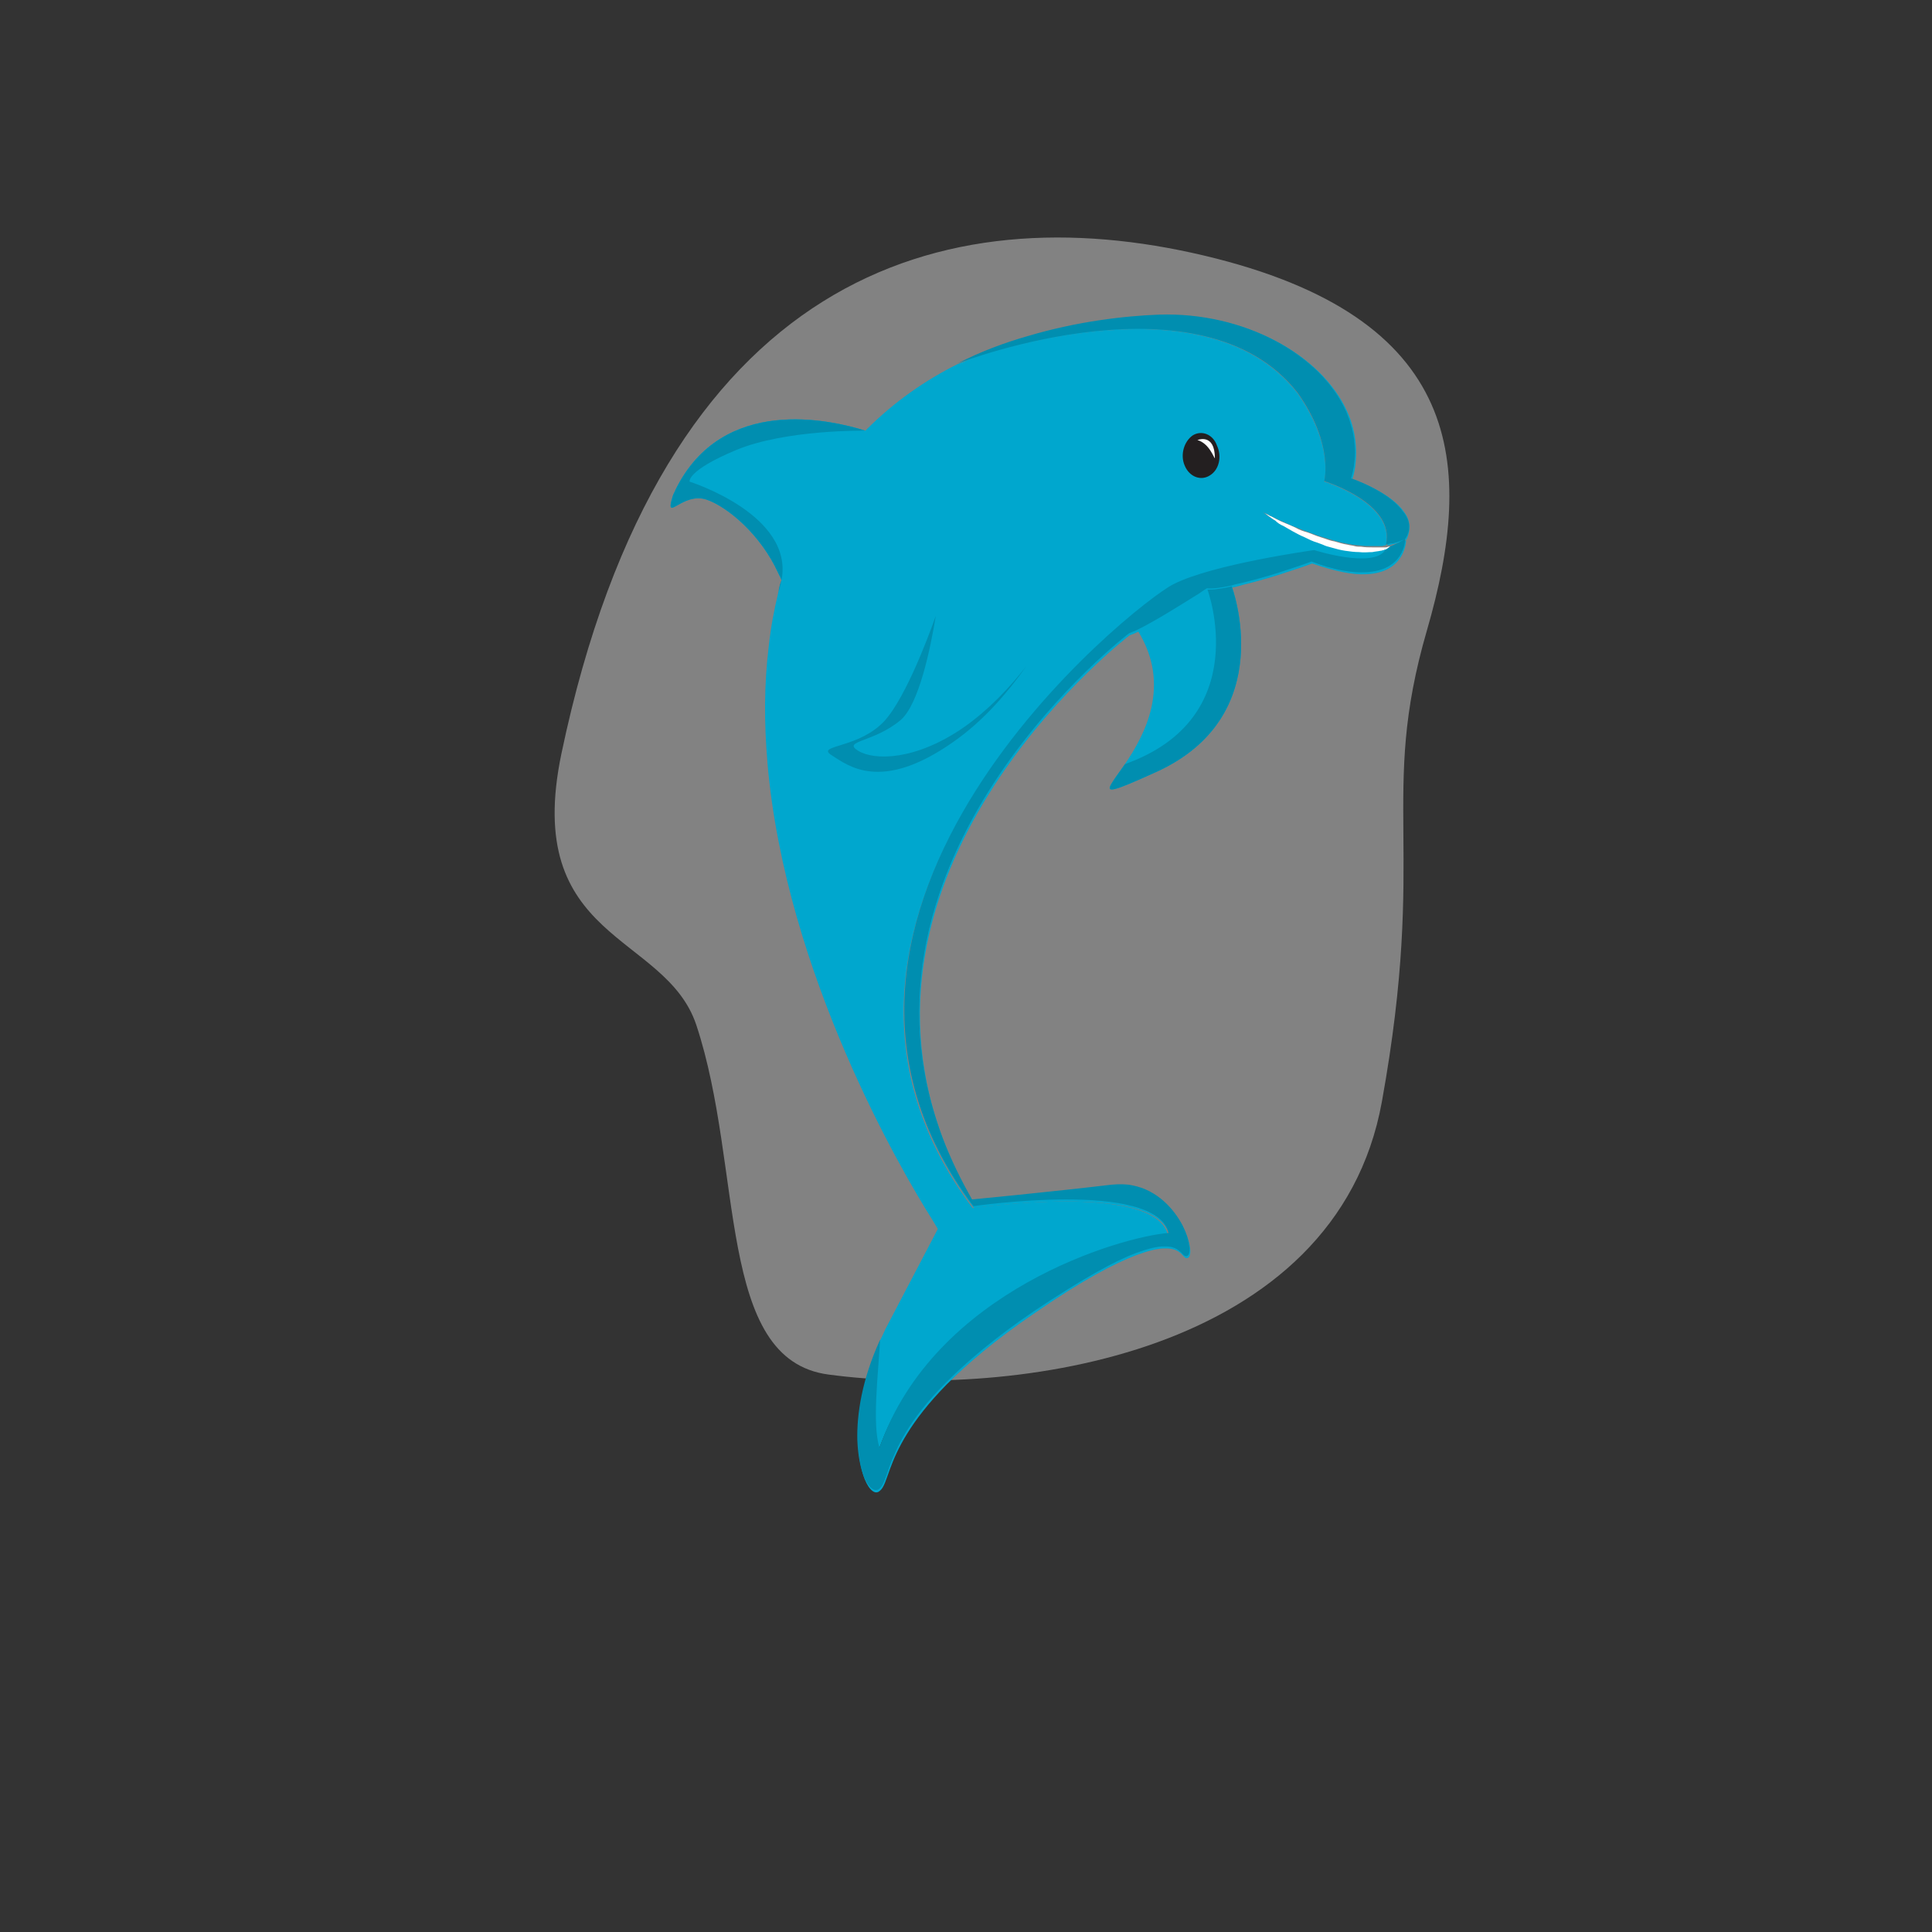 <?xml version="1.0" encoding="utf-8"?>
<!-- Generator: Adobe Illustrator 19.1.0, SVG Export Plug-In . SVG Version: 6.00 Build 0)  -->
<svg version="1.1" xmlns="http://www.w3.org/2000/svg" xmlns:xlink="http://www.w3.org/1999/xlink" x="0px" y="0px" width="288px"
	 height="288px" viewBox="0 0 288 288" enable-background="new 0 0 288 288" xml:space="preserve">
<rect x="0" y="0" width="288" height="288" fill="#333333" stroke="none"/>
<g id="Layer_4">
	<path opacity="0.39" fill="#FFFFFF" d="M212.7,94c7.2-24.8,5.6-46.7-33.2-55.9s-80.8,2.7-95.8,74.2c-5.9,28.1,15.5,26.7,20.1,40.5
		c7.1,21.4,2.9,49.9,19.7,52.1c27.7,3.7,75.7-3,82.5-40.7S205.5,118.8,212.7,94z"/>
</g>
<g id="splash" display="none">
	<path display="inline" fill="#BCE4E7" d="M167.6,201c0,0-2.8-14.2-10.1-14.5s-4.7,6,0.8,7.2C163.8,195.1,167.6,201,167.6,201z"/>
	<path display="inline" fill="#BCE4E7" d="M164.9,201c0,0-8.8-8.7-11.9-5c-3.1,3.6,0.8,6,4.6,5C161.4,200.1,164.9,201,164.9,201z"/>
	<path display="inline" fill="#BCE4E7" d="M164.1,186.8c0,0-0.9-5.1-3.3-6.7c-2.4-1.7-4.3,0.4-4.2,2.1S161.5,183.3,164.1,186.8z"/>
	<path display="inline" fill="#BCE4E7" d="M193.3,150.6c0,0,7.5-1.6,7.2-6.8c-0.3-5.2-5.8-3.3-6,0
		C194.3,147.1,194.6,149,193.3,150.6z"/>
	<path display="inline" fill="#BCE4E7" d="M190.5,150.6c0,0,2.3-4.8-1.1-5S190.7,149.5,190.5,150.6z"/>
	<path display="inline" fill="#BCE4E7" d="M194.5,151.5c0,0,9.4-3.5,8,0C201.1,155,197.2,150.9,194.5,151.5z"/>
	<path display="inline" fill="#BCE4E7" d="M176.4,201.3c0,0,27-30.2,42.1-20.8c15.1,9.3,0.8,12.9-9.3,12.1
		C199.2,191.8,189,191.9,176.4,201.3z"/>
	<path display="inline" fill="#BCE4E7" d="M180,201.3c0,0,18.4-9,22.6-4s0.3,8.5-4.1,8.2C194.2,205.1,191.6,199.3,180,201.3z"/>
	<path display="inline" fill="#BCE4E7" d="M205.3,195.1c0,0,9.8-2.4,11.8,2.1c2,4.5-1.4,6.3-3.6,5.7
		C211.3,202.3,210.4,195.2,205.3,195.1z"/>
	<path display="inline" fill="#BCE4E7" d="M205.8,175.4c0,0,2.5-6,6.6-5.3c4.1,0.6,2.8,4.2,0,4.6C209.6,174.9,207.4,173,205.8,175.4
		z"/>
</g>
<g id="body">
	<path fill="#00A7CE" d="M209.3,76.3C209.3,76.3,209.3,76.3,209.3,76.3c-2.1-3-7.7-4.9-7.7-4.9c0.2-0.6,0.3-1.1,0.4-1.7
		c0.4-2.9,0-5.7-1.1-8.2c-3.8-8.6-15.3-14.9-27.9-14.5c-5.2,0.2-12.3,1-19.6,3.2c-3.5,1-7,2.4-10.5,4.1c1.3-0.5,36.5-13.9,50.7,4.3
		c5.5,7.8,4,13.2,4,13.2s10.6,3.2,9.2,9.5c0.3,0,0.6-0.1,0.9-0.2c0,0,0.1,0,0.1,0c0.4-0.1,0.7-0.2,1-0.3c0.5-0.2,0.8-0.4,0.9-0.4
		c0,0-0.1,0.1-0.2,0.2c-0.1,0.1-0.3,0.3-0.6,0.4c-0.3,0.2-0.6,0.3-1,0.5c-0.2,0.1-0.3,0.1-0.5,0.2c-0.2,0.2-0.5,0.4-0.8,0.6
		c-1.8,2.8-10.6,0-10.6,0s-15.2,2.1-21,5.1c-5.8,3-63,48.5-29.8,92.7c0,0,27.2-4,29.1,4c-6.8,0.5-34.8,8.5-43.1,32
		c-1.1-3.5-0.2-10.8,0.1-16.1c-2.7,5.9-3.6,11.1-3.4,15c0.1,2.3,0.5,4.2,1,5.5c0.7,1.7,1.6,2.4,2.3,1.7c0.6-0.5,0.9-1.7,1.5-3.3
		c1-2.7,2.9-6.9,8.4-12.5c3.1-3.1,7.3-6.7,13.2-10.7c7.1-4.9,11.9-7.4,15.1-8.6l0,0c1.9-0.7,3.2-1,4.2-1c2.8-0.1,2.7,1.8,3.5,1.4
		c0.6-0.3,0.4-2.3-0.7-4.5c-1.3-2.5-3.8-5.3-7.5-6c-1-0.2-2-0.2-3.1-0.1c-9.2,1-20.8,2.2-20.8,2.2c-0.4-0.7-0.8-1.3-1.1-2
		c-1.7-3.2-3.1-6.4-4.1-9.5c-13.5-40.8,28.6-72.9,28.6-72.9c0.3-0.1,0.8-0.3,1.2-0.5c2.8-1.3,7.1-4.1,9.2-5.4
		c0.7-0.5,1.2-0.8,1.2-0.8c1,0,2.2-0.2,3.6-0.4c0.5-0.1,1-0.2,1.6-0.4c2.5-0.6,5.2-1.4,7.2-2.1h0c1.9-0.6,3.2-1.1,3.2-1.1
		c3.5,1.2,6.1,1.7,8,1.6c5.8-0.2,6-4.8,6-5c0,0,0,0,0,0C210.4,78.9,210.2,77.5,209.3,76.3z"/>
	<path fill="#00A7CE" d="M207.2,81.7c-0.2,0.2-0.5,0.4-0.8,0.6c-1.8,2.8-10.6,0-10.6,0s-15.2,2.1-21,5.1c-5.8,3-63,48.5-29.8,92.7
		c0,0,27.2-4,29.1,4c-6.8,0.5-34.8,8.5-43.1,32c-1.1-3.5-0.2-10.8,0.1-16.1c0.3-0.6,0.6-1.2,0.9-1.9c7.8-14.9,7.8-14.9,7.8-14.9
		s-0.3-0.5-0.9-1.5c-4.3-6.8-21.8-36.5-24.5-68c0,0,0-0.1,0-0.1c-0.5-5.8-0.5-11.6,0.2-17.3c0.3-2.8,0.8-5.4,1.4-7.9
		c0-0.2,0.1-0.3,0.1-0.5c0.1-0.5,0.2-0.9,0.4-1.4c-0.2-0.4-0.3-0.7-0.5-1.1c-2.6-5.7-7.5-9.8-10.6-10.9c-3.7-1.3-6.4,3.7-5.1-0.6
		c0.1-0.3,0.3-0.6,0.4-0.9c0,0,0,0,0,0c7-14.2,23.2-10.4,28.3-8.8c0.1-0.1,0.2-0.2,0.2-0.2c4.1-4.1,8.7-7.3,13.5-9.7c0,0,0,0,0,0
		c1.3-0.5,36.5-13.9,50.7,4.3c5.5,7.8,4,13.2,4,13.2s10.6,3.2,9.2,9.5c-0.2,0-0.3,0-0.5,0.1c-0.1,0-0.2,0-0.3,0c-0.4,0-0.9,0-1.4,0
		c-0.6,0-1.2,0-1.8-0.1c-0.3,0-0.7-0.1-1-0.1c-0.3-0.1-0.7-0.1-1-0.2c-0.7-0.1-1.3-0.3-2-0.5c-0.7-0.2-1.3-0.4-2-0.6
		c-0.6-0.2-1.3-0.5-1.9-0.7c-0.6-0.2-1.2-0.5-1.8-0.7c-0.6-0.2-1.1-0.5-1.6-0.7c-0.5-0.2-0.9-0.4-1.3-0.6c-0.4-0.2-0.7-0.3-1-0.5
		c-0.4-0.2-0.7-0.3-0.8-0.4c0.1,0.1,0.4,0.3,0.7,0.5c0.3,0.2,0.6,0.4,0.9,0.6c0.4,0.2,0.8,0.5,1.2,0.8c0.9,0.5,2,1.2,3.2,1.7
		c0.6,0.3,1.2,0.6,1.9,0.8c0.3,0.1,0.5,0.2,0.8,0.3c0.4,0.1,0.8,0.3,1.2,0.4c0.7,0.2,1.4,0.4,2.1,0.5c0.7,0.1,1.4,0.2,2.1,0.2
		c0.7,0.1,1.3,0,2,0h0c0.4,0,0.8-0.1,1.2-0.2c0.2,0,0.3-0.1,0.5-0.1c0.1,0,0.2,0,0.3-0.1C206.8,81.8,207,81.7,207.2,81.7z"/>
	<path fill="#231F20" d="M180.3,70.9c-1.3,0.8-3,0.2-3.7-1.5c-0.7-1.6-0.1-3.6,1.2-4.5c1.3-0.8,3-0.2,3.6,1.5
		C182.2,68.1,181.7,70.1,180.3,70.9z"/>
	<path fill="#FFFFFF" d="M209.5,80.4c0,0-0.1,0.1-0.2,0.2c-0.1,0.1-0.3,0.3-0.6,0.4c-0.3,0.2-0.6,0.3-1,0.5
		c-0.2,0.1-0.3,0.1-0.5,0.2c-0.2,0.1-0.4,0.1-0.6,0.2c-0.1,0-0.2,0-0.3,0.1c-0.2,0-0.3,0.1-0.5,0.1c-0.4,0.1-0.8,0.1-1.2,0.2h0
		c-0.6,0-1.3,0.1-2,0c-0.7,0-1.4-0.1-2.1-0.2c-0.7-0.1-1.4-0.3-2.1-0.5c-0.4-0.1-0.8-0.2-1.2-0.4c-0.3-0.1-0.5-0.2-0.8-0.3
		c-0.7-0.2-1.3-0.5-1.9-0.8c-1.2-0.5-2.3-1.2-3.2-1.7c-0.5-0.2-0.9-0.5-1.2-0.8c-0.4-0.2-0.7-0.5-0.9-0.6c-0.4-0.3-0.6-0.5-0.7-0.5
		c0.1,0,0.4,0.2,0.8,0.4c0.3,0.1,0.6,0.3,1,0.5c0.4,0.2,0.8,0.4,1.3,0.6c0.5,0.2,1,0.4,1.6,0.7c0.5,0.3,1.1,0.5,1.8,0.7
		c0.6,0.2,1.2,0.5,1.9,0.7c0.7,0.2,1.3,0.5,2,0.6c0.7,0.2,1.3,0.4,2,0.5c0.3,0.1,0.7,0.1,1,0.2c0.3,0.1,0.7,0.1,1,0.1
		c0.6,0.1,1.3,0.1,1.8,0.1c0.5,0,0.9,0,1.4,0c0.1,0,0.2,0,0.3,0c0.2,0,0.4,0,0.5-0.1c0.3,0,0.6-0.1,0.9-0.2c0,0,0.1,0,0.1,0
		c0.4-0.1,0.7-0.2,1-0.3C209.2,80.6,209.4,80.4,209.5,80.4z"/>
	<path fill="#008EB0" d="M209.5,80.3C209.5,80.3,209.5,80.3,209.5,80.3c0,0.3-0.2,4.8-6,5c-2,0.1-4.6-0.3-8-1.6c0,0-1.3,0.5-3.2,1.1
		h0c-2,0.7-4.7,1.5-7.2,2.1c-0.5,0.1-1,0.2-1.6,0.4c-1.4,0.3-2.7,0.5-3.6,0.4c0,0-0.5,0.3-1.2,0.8c-2.1,1.3-6.5,4.1-9.2,5.4
		c-0.5,0.2-0.9,0.4-1.2,0.5c0,0-42.1,32-28.6,72.9c1,3.1,2.4,6.3,4.1,9.5c0.4,0.7,0.7,1.3,1.1,2c0,0,11.5-1.1,20.8-2.2
		c1.1-0.1,2.2-0.1,3.1,0.1c3.7,0.7,6.2,3.5,7.5,6c1.1,2.2,1.3,4.2,0.7,4.5c-0.8,0.4-0.8-1.5-3.5-1.4c-1,0-2.3,0.3-4.2,1l0,0
		c-3.2,1.2-7.9,3.8-15.1,8.6c-5.9,4-10.1,7.6-13.2,10.7c-5.6,5.6-7.4,9.8-8.4,12.5c-0.6,1.7-0.9,2.8-1.5,3.3
		c-0.7,0.6-1.6-0.1-2.3-1.7c-0.5-1.3-0.9-3.1-1-5.5c-0.1-3.9,0.7-9.1,3.4-15c-0.3,5.3-1.2,12.6-0.1,16.1c8.2-23.5,36.2-31.5,43.1-32
		c-1.9-8-29.1-4-29.1-4c-33.2-44.2,24-89.8,29.8-92.7c5.8-3,21-5.1,21-5.1s8.8,2.8,10.6,0c0.3-0.2,0.5-0.4,0.8-0.6
		c0.2-0.1,0.4-0.1,0.5-0.2c0.4-0.2,0.8-0.3,1-0.5c0.3-0.1,0.5-0.3,0.6-0.4C209.4,80.5,209.5,80.4,209.5,80.3
		c-0.1,0.1-0.4,0.2-0.9,0.4c-0.3,0.1-0.6,0.2-1,0.3c0,0-0.1,0-0.1,0c-0.3,0-0.6,0.1-0.9,0.2c1.5-6.2-9.2-9.5-9.2-9.5s1.5-5.5-4-13.2
		c-14.2-18.1-49.4-4.8-50.7-4.3c3.5-1.8,7-3.1,10.5-4.1c7.4-2.2,14.4-3,19.6-3.2c12.6-0.4,24.1,5.9,27.9,14.5
		c1.1,2.6,1.6,5.4,1.1,8.2c-0.1,0.6-0.2,1.1-0.4,1.7c0,0,5.6,1.9,7.7,4.9c0,0,0,0,0,0C210.2,77.5,210.4,78.9,209.5,80.3z"/>
	<path fill="#008EB0" d="M102.8,71.8c0,0,15.6,4.9,13.7,14.7c-0.1-0.4-0.3-0.7-0.5-1.1c-2.6-5.7-7.5-9.8-10.6-10.9
		c-3.7-1.3-6.4,3.7-5.1-0.6c0.1-0.3,0.3-0.6,0.4-0.9c0,0,0,0,0,0c7-14.2,23.2-10.4,28.3-8.8c0,0-11.9-0.2-19.3,2.9
		S102.8,71.8,102.8,71.8z"/>
	<path fill="#FFFFFF" d="M178.5,65.6c0,0,2.6-1.1,2.6,2.7C181,68.4,180.3,66.1,178.5,65.6z"/>
</g>
<g id="ears">
	<path fill="#008EB0" d="M124,112.6c2.4,1.5,7.3,5.6,18.1-2c4.6-3.2,8.2-7.5,10.9-11.3c-2.5,3.2-5.6,6.5-9.3,9.1
		c-7.2,5-13.4,5-15.8,3.5c-2.4-1.5,2.4-1.2,6.4-4.6c2.7-2.4,4.4-10.6,5.2-15.5c-1.2,3.4-5,13.5-8.3,16.3
		C127.3,111.6,121.6,111.1,124,112.6z"/>
	<path fill="#00A7CE" d="M172.3,115.1c-6.4,2.9-7.5,3.2-6.6,1.7c0.4-0.7,1.1-1.6,2-2.9c2.9-4.3,7-11.7,1.9-19.9
		c3.7-1.8,10.4-6.2,10.4-6.2c0.4,0,0.9,0,1.5-0.1c0.7-0.1,1.4-0.2,2.1-0.4C183.6,87.4,190.9,106.7,172.3,115.1z"/>
	<path fill="#008EB0" d="M172.3,115.1c-6.4,2.9-7.5,3.2-6.6,1.7c0.4-0.7,1.1-1.6,2-2.9c19.4-6.9,12.3-26,12.3-26
		c0.4,0,0.9,0,1.5-0.1c0.7-0.1,1.4-0.2,2.1-0.4C183.6,87.4,190.9,106.7,172.3,115.1z"/>
	<path fill="#008EB0" d="M116.1,87.9c0.1-0.5,0.2-0.9,0.4-1.4c-0.1,0.6-0.3,1.3-0.5,1.9C116.1,88.2,116.1,88,116.1,87.9z"/>
	<g>
	</g>
	<g>
	</g>
	<g>
	</g>
	<g>
	</g>
	<g>
	</g>
	<g>
	</g>
</g>
</svg>
